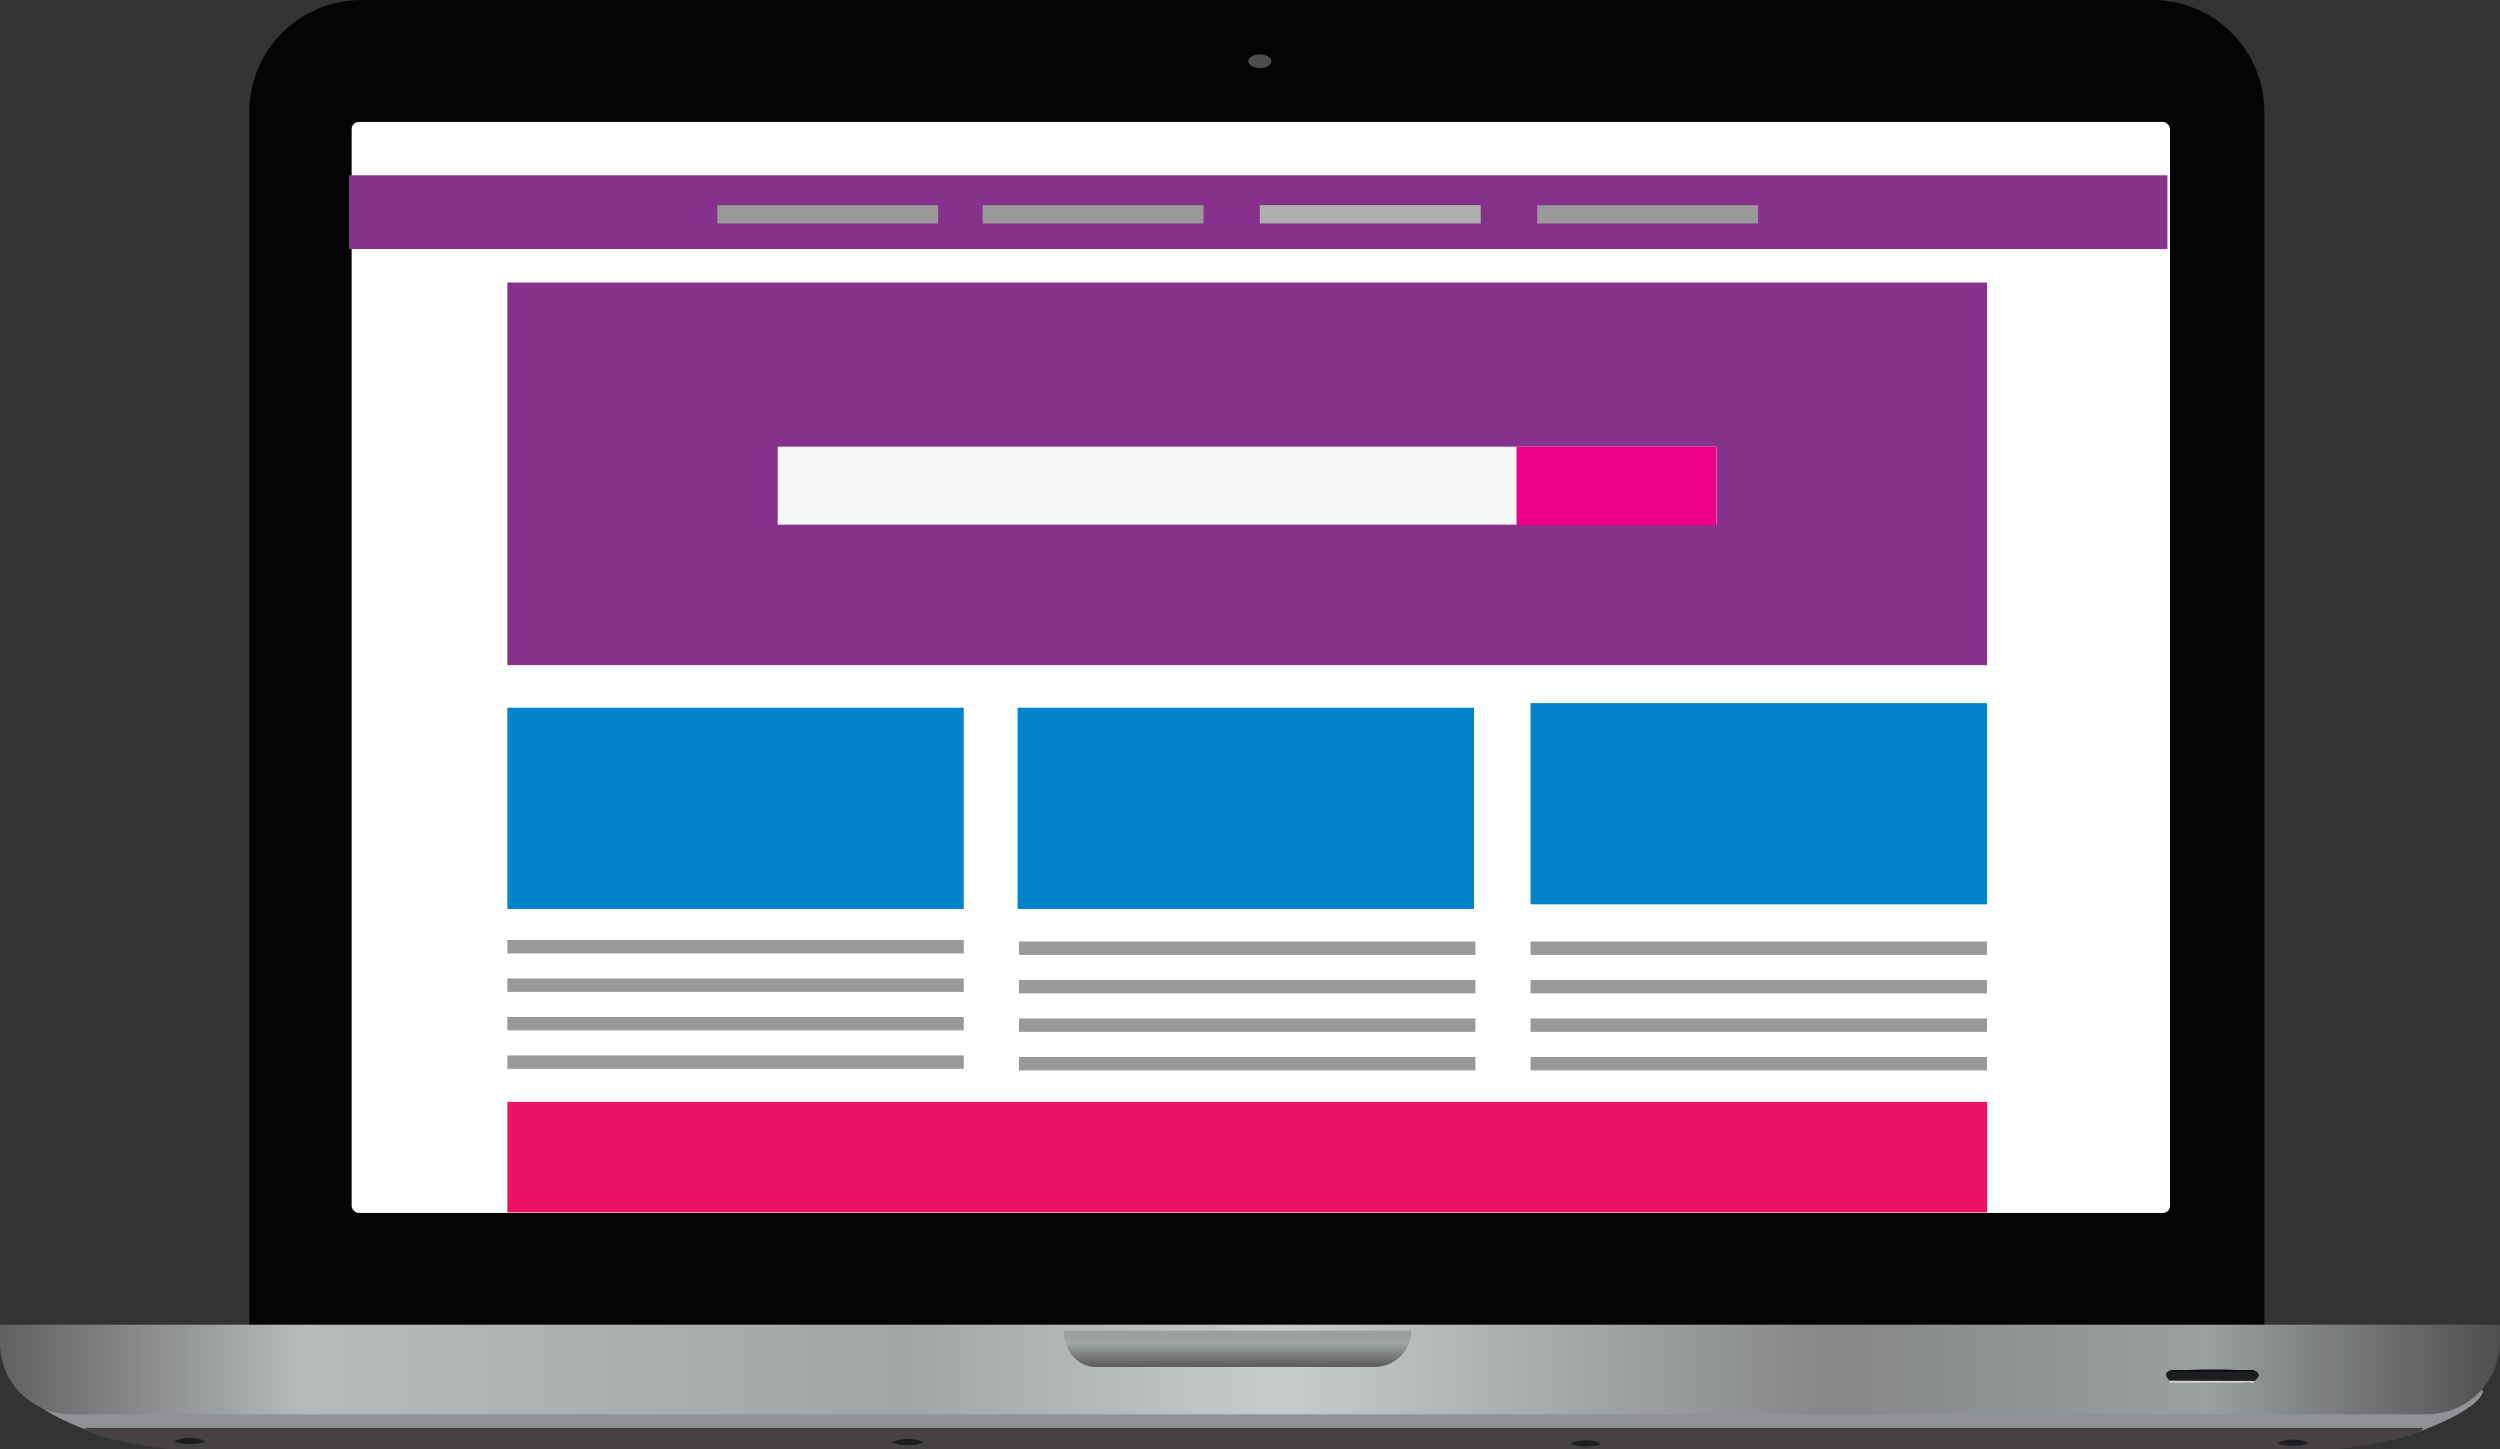 <?xml version="1.0" encoding="UTF-8" standalone="no"?>
<!-- Created with Inkscape (http://www.inkscape.org/) -->

<svg
   width="207.664mm"
   height="120.388mm"
   viewBox="0 0 207.664 120.388"
   version="1.1"
   id="svg1"
   inkscape:version="1.3 (0e150ed6c4, 2023-07-21)"
   sodipodi:docname="r-laptop.svg"
   xmlns:inkscape="http://www.inkscape.org/namespaces/inkscape"
   xmlns:sodipodi="http://sodipodi.sourceforge.net/DTD/sodipodi-0.dtd"
   xmlns="http://www.w3.org/2000/svg"
   xmlns:svg="http://www.w3.org/2000/svg">
  <rect x="0" y="0" width="207.664" height="120.388" fill="#333333" stroke="none"/>
  <sodipodi:namedview
     id="namedview1"
     pagecolor="#ffffff"
     bordercolor="#000000"
     borderopacity="0.25"
     inkscape:showpageshadow="2"
     inkscape:pageopacity="0.0"
     inkscape:pagecheckerboard="0"
     inkscape:deskcolor="#d1d1d1"
     inkscape:document-units="mm"
     inkscape:zoom="1.0476431"
     inkscape:cx="395.17275"
     inkscape:cy="297.81135"
     inkscape:window-width="1720"
     inkscape:window-height="1376"
     inkscape:window-x="1720"
     inkscape:window-y="27"
     inkscape:window-maximized="0"
     inkscape:current-layer="layer1" />
  <defs
     id="defs1">
    <linearGradient
       id="e"
       x1="635.28"
       x2="1420.2"
       y1="750.67"
       y2="750.67"
       gradientUnits="userSpaceOnUse"
       gradientTransform="matrix(0.265,0,0,0.265,-167.57,-15.063)">
      <stop
         stop-color="#606162"
         offset="0"
         id="stop4" />
      <stop
         stop-color="#b7babb"
         offset=".12"
         id="stop6" />
      <stop
         stop-color="#a2a5a6"
         offset=".36"
         id="stop8" />
      <stop
         stop-color="#c9cccd"
         offset=".51"
         id="stop10" />
      <stop
         stop-color="#848687"
         offset=".73"
         id="stop12" />
      <stop
         stop-color="#9c9fa0"
         offset=".88"
         id="stop14" />
      <stop
         stop-color="#4c4d4e"
         offset="1"
         id="stop16" />
    </linearGradient>
    <linearGradient
       id="d"
       x1="1023.8"
       x2="1023.8"
       y1="738.51"
       y2="749.87"
       gradientUnits="userSpaceOnUse"
       gradientTransform="matrix(0.265,0,0,0.265,-167.57,-15.063)">
      <stop
         stop-color="#9c9fa0"
         offset="0"
         id="stop19" />
      <stop
         stop-color="#a2a5a6"
         offset=".24"
         id="stop21" />
      <stop
         stop-color="#4c4d4e"
         offset="1"
         id="stop23" />
    </linearGradient>
  </defs>
  <g
     inkscape:label="Layer 1"
     inkscape:groupmode="layer"
     id="layer1"
     transform="translate(-0.515,-69.797)">
    <g
       id="g1">
      <path
         id="path47"
         d="M 30.537,69.797 H 179.299 a 9.308,9.308 0 0 1 9.308,9.308 V 179.867 H 21.229 V 79.105 a 9.308,9.308 0 0 1 9.308,-9.308 z"
         class="cls-1"
         inkscape:connector-curvature="0"
         style="fill:#040404;stroke-width:0.265" />
      <rect
         id="rect49"
         ry="0.585"
         rx="0.585"
         height="90.62"
         width="151.043"
         y="79.928"
         x="29.725"
         class="cls-2"
         style="fill:#ffffff;stroke-width:0.265" />
      <ellipse
         id="ellipse51"
         ry="0.569"
         rx="0.958"
         cy="74.883"
         cx="105.163"
         class="cls-3"
         style="fill:#4d4d4d;stroke-width:0.265" />
      <rect
         id="rect55"
         height="6.128"
         width="151.043"
         y="84.357"
         x="29.51"
         class="cls-4"
         style="fill:#86328c;stroke-width:0.265" />
      <rect
         id="rect57"
         height="31.779"
         width="122.917"
         y="93.266"
         x="42.658"
         class="cls-4"
         style="fill:#86328c;stroke-width:0.265" />
      <rect
         id="rect59"
         height="6.477"
         width="77.997"
         y="106.9"
         x="65.118"
         class="cls-5"
         style="fill:#f7f7f7;stroke-width:0.265" />
      <rect
         id="rect61"
         height="6.554"
         width="16.613"
         y="106.9"
         x="126.488"
         class="cls-6"
         style="fill:#ec008c;stroke-width:0.265" />
      <rect
         id="rect63"
         height="16.719"
         width="37.912"
         y="128.585"
         x="85.044"
         class="cls-7"
         style="fill:#0083ca;stroke-width:0.265" />
      <rect
         id="rect65"
         height="16.719"
         width="37.912"
         y="128.199"
         x="127.652"
         class="cls-7"
         style="fill:#0083ca;stroke-width:0.265" />
      <rect
         id="rect67"
         height="16.719"
         width="37.912"
         y="128.585"
         x="42.658"
         class="cls-7"
         style="fill:#0083ca;stroke-width:0.265" />
      <rect
         id="rect69"
         height="1.114"
         width="37.912"
         y="148.003"
         x="85.16"
         class="cls-8"
         style="fill:#999999;stroke-width:0.265" />
      <rect
         id="rect71"
         height="1.114"
         width="37.912"
         y="151.199"
         x="85.16"
         class="cls-8"
         style="fill:#999999;stroke-width:0.265" />
      <rect
         id="rect73"
         height="1.114"
         width="37.912"
         y="154.395"
         x="85.16"
         class="cls-8"
         style="fill:#999999;stroke-width:0.265" />
      <rect
         id="rect75"
         height="1.114"
         width="37.912"
         y="157.594"
         x="85.16"
         class="cls-8"
         style="fill:#999999;stroke-width:0.265" />
      <rect
         id="rect77"
         height="9.184"
         width="122.917"
         y="161.322"
         x="42.658"
         class="cls-9"
         style="fill:#ed1164;stroke-width:0.265" />
      <rect
         id="rect79"
         height="1.114"
         width="37.912"
         y="147.878"
         x="42.658"
         class="cls-8"
         style="fill:#999999;stroke-width:0.265" />
      <rect
         id="rect81"
         height="1.114"
         width="37.912"
         y="151.075"
         x="42.658"
         class="cls-8"
         style="fill:#999999;stroke-width:0.265" />
      <rect
         id="rect83"
         height="1.114"
         width="37.912"
         y="154.271"
         x="42.658"
         class="cls-8"
         style="fill:#999999;stroke-width:0.265" />
      <rect
         id="rect85"
         height="1.114"
         width="37.912"
         y="157.467"
         x="42.658"
         class="cls-8"
         style="fill:#999999;stroke-width:0.265" />
      <rect
         id="rect87"
         height="1.114"
         width="37.912"
         y="148.003"
         x="127.652"
         class="cls-8"
         style="fill:#999999;stroke-width:0.265" />
      <rect
         id="rect89"
         height="1.114"
         width="37.912"
         y="151.199"
         x="127.652"
         class="cls-8"
         style="fill:#999999;stroke-width:0.265" />
      <rect
         id="rect91"
         height="1.114"
         width="37.912"
         y="154.395"
         x="127.652"
         class="cls-8"
         style="fill:#999999;stroke-width:0.265" />
      <rect
         id="rect93"
         height="1.114"
         width="37.912"
         y="157.594"
         x="127.652"
         class="cls-8"
         style="fill:#999999;stroke-width:0.265" />
      <rect
         id="rect95"
         height="1.521"
         width="18.349"
         y="86.839"
         x="128.208"
         class="cls-8"
         style="fill:#999999;stroke-width:0.265" />
      <rect
         id="rect97"
         height="1.521"
         width="18.349"
         y="86.839"
         x="105.163"
         class="cls-10"
         style="fill:#afafaf;stroke-width:0.265" />
      <rect
         id="rect99"
         height="1.521"
         width="18.349"
         y="86.839"
         x="60.096"
         class="cls-8"
         style="fill:#999999;stroke-width:0.265" />
      <rect
         id="rect101"
         height="1.521"
         width="18.349"
         y="86.839"
         x="82.139"
         class="cls-8"
         style="fill:#999999;stroke-width:0.265" />
      <path
         id="path103"
         d="m 206.763,185.275 c 0,1.685 -6.649,4.13 -7.89,4.13 H 10.659 c -1.241,0 -7.89,-2.447 -7.89,-4.13 z"
         class="cls-11"
         inkscape:connector-curvature="0"
         style="fill:#919296;stroke-width:0.265" />
      <path
         id="path105"
         d="M 0.515,179.832 H 208.178 v 1.386 a 6.054,6.054 0 0 1 -6.054,6.054 H 6.42 a 5.905,5.905 0 0 1 -5.905,-5.905 z"
         class="cls-12"
         inkscape:connector-curvature="0"
         style="fill:url(#e);stroke-width:0.265" />
      <path
         id="path107"
         d="m 201.789,188.402 c 0,0.728 -6.331,1.783 -7.512,1.783 H 15.067 c -1.18,0 -7.512,-1.058 -7.512,-1.783 z"
         class="cls-13"
         inkscape:connector-curvature="0"
         style="fill:#464142;stroke-width:0.265" />
      <path
         id="path109"
         d="m 117.757,180.335 a 3.061,3.061 0 0 1 -2.977,3.006 H 91.576 c -1.677,0 -2.709,-1.503 -2.709,-3.003 z"
         class="cls-14"
         inkscape:connector-curvature="0"
         style="fill:url(#d);stroke-width:0.265" />
      <path
         id="path111"
         d="m 74.643,189.643 c 0.564,-0.437 2.148,-0.426 2.553,0.016 a 4.546,4.546 0 0 1 -2.553,-0.016 z"
         class="cls-15"
         inkscape:connector-curvature="0"
         style="fill:#1d1e21;stroke-width:0.265" />
      <path
         id="path113"
         d="m 130.933,189.759 c 0.564,-0.437 2.148,-0.426 2.553,0.016 a 4.546,4.546 0 0 1 -2.553,-0.016 z"
         class="cls-15"
         inkscape:connector-curvature="0"
         style="fill:#1d1e21;stroke-width:0.265" />
      <path
         id="path115"
         d="m 14.993,189.558 c 0.564,-0.437 2.148,-0.426 2.553,0.016 a 4.546,4.546 0 0 1 -2.553,-0.016 z"
         class="cls-15"
         inkscape:connector-curvature="0"
         style="fill:#1d1e21;stroke-width:0.265" />
      <path
         id="path117"
         d="m 189.697,189.704 c 0.564,-0.437 2.148,-0.426 2.553,0.016 a 4.546,4.546 0 0 1 -2.553,-0.016 z"
         class="cls-15"
         inkscape:connector-curvature="0"
         style="fill:#1d1e21;stroke-width:0.265" />
      <path
         id="path119"
         d="m 187.766,184.036 a 1.572,1.572 0 0 1 -0.418,0.124 h -6.085 a 0.548,0.548 0 0 1 -0.415,-0.135 c 2.305,-0.056 4.614,-0.071 6.919,0.011 z"
         class="cls-16"
         inkscape:connector-curvature="0"
         style="fill:#0d0f12;stroke-width:0.265" />
      <path
         id="path121"
         d="m 180.728,184.484 c -0.265,-0.325 -0.5,-0.646 0.111,-0.857 1.54,0.138 3.082,0.04 4.622,0.056 a 14.118,14.118 0 0 0 2.305,-0.042 c 0.609,0.299 0.333,0.587 0,0.873 -0.41,0.175 -0.841,0.077 -1.259,0.079 -1.683,0.013 -3.368,0 -5.054,0 -0.246,-0.005 -0.511,0.106 -0.725,-0.108 z"
         class="cls-17"
         inkscape:connector-curvature="0"
         style="fill:#1c1e20;stroke-width:0.265" />
      <path
         id="path123"
         d="m 180.728,184.484 7.033,0.021 a 0.987,0.987 0 0 1 -0.013,0.124 q -3.487,0.018 -6.974,0.024 c -0.018,0 -0.053,-0.024 -0.053,-0.037 a 0.852,0.852 0 0 1 0.008,-0.132 z"
         class="cls-18"
         inkscape:connector-curvature="0"
         style="fill:#dcdde0;stroke-width:0.265" />
      <path
         id="path125"
         d="m 187.766,183.64 a 1.572,1.572 0 0 1 -0.418,0.124 h -6.085 a 0.548,0.548 0 0 1 -0.415,-0.135 c 2.305,-0.061 4.614,-0.077 6.919,0.011 z"
         class="cls-16"
         inkscape:connector-curvature="0"
         style="fill:#0d0f12;stroke-width:0.265" />
      <path
         id="path127"
         d="m 187.766,183.64 a 1.572,1.572 0 0 1 -0.418,0.124 h -6.085 a 0.548,0.548 0 0 1 -0.415,-0.135 c 2.305,-0.061 4.614,-0.077 6.919,0.011 z"
         class="cls-16"
         inkscape:connector-curvature="0"
         style="fill:#0d0f12;stroke-width:0.265" />
      <path
         id="path129"
         d="m 180.728,184.484 c -0.265,-0.325 -0.5,-0.646 0.111,-0.857 1.54,0.138 3.082,0.04 4.622,0.056 a 14.118,14.118 0 0 0 2.305,-0.042 c 0.609,0.299 0.333,0.587 0,0.873 -0.41,0.175 -0.841,0.077 -1.259,0.079 -1.683,0.013 -3.368,0 -5.054,0 -0.246,-0.005 -0.511,0.106 -0.725,-0.108 z"
         class="cls-17"
         inkscape:connector-curvature="0"
         style="fill:#1c1e20;stroke-width:0.265" />
      <path
         id="path131"
         d="m 180.728,184.484 7.033,0.021 a 0.987,0.987 0 0 1 -0.013,0.124 q -3.487,0.018 -6.974,0.024 c -0.018,0 -0.053,-0.024 -0.053,-0.037 a 0.852,0.852 0 0 1 0.008,-0.132 z"
         class="cls-19"
         inkscape:connector-curvature="0"
         style="fill:#cecece;stroke-width:0.265" />
      <path
         id="path133"
         d="m 187.766,183.64 a 1.572,1.572 0 0 1 -0.418,0.124 h -6.085 a 0.548,0.548 0 0 1 -0.415,-0.135 c 2.305,-0.061 4.614,-0.077 6.919,0.011 z"
         class="cls-16"
         inkscape:connector-curvature="0"
         style="fill:#0d0f12;stroke-width:0.265" />
    </g>
  </g>
</svg>
